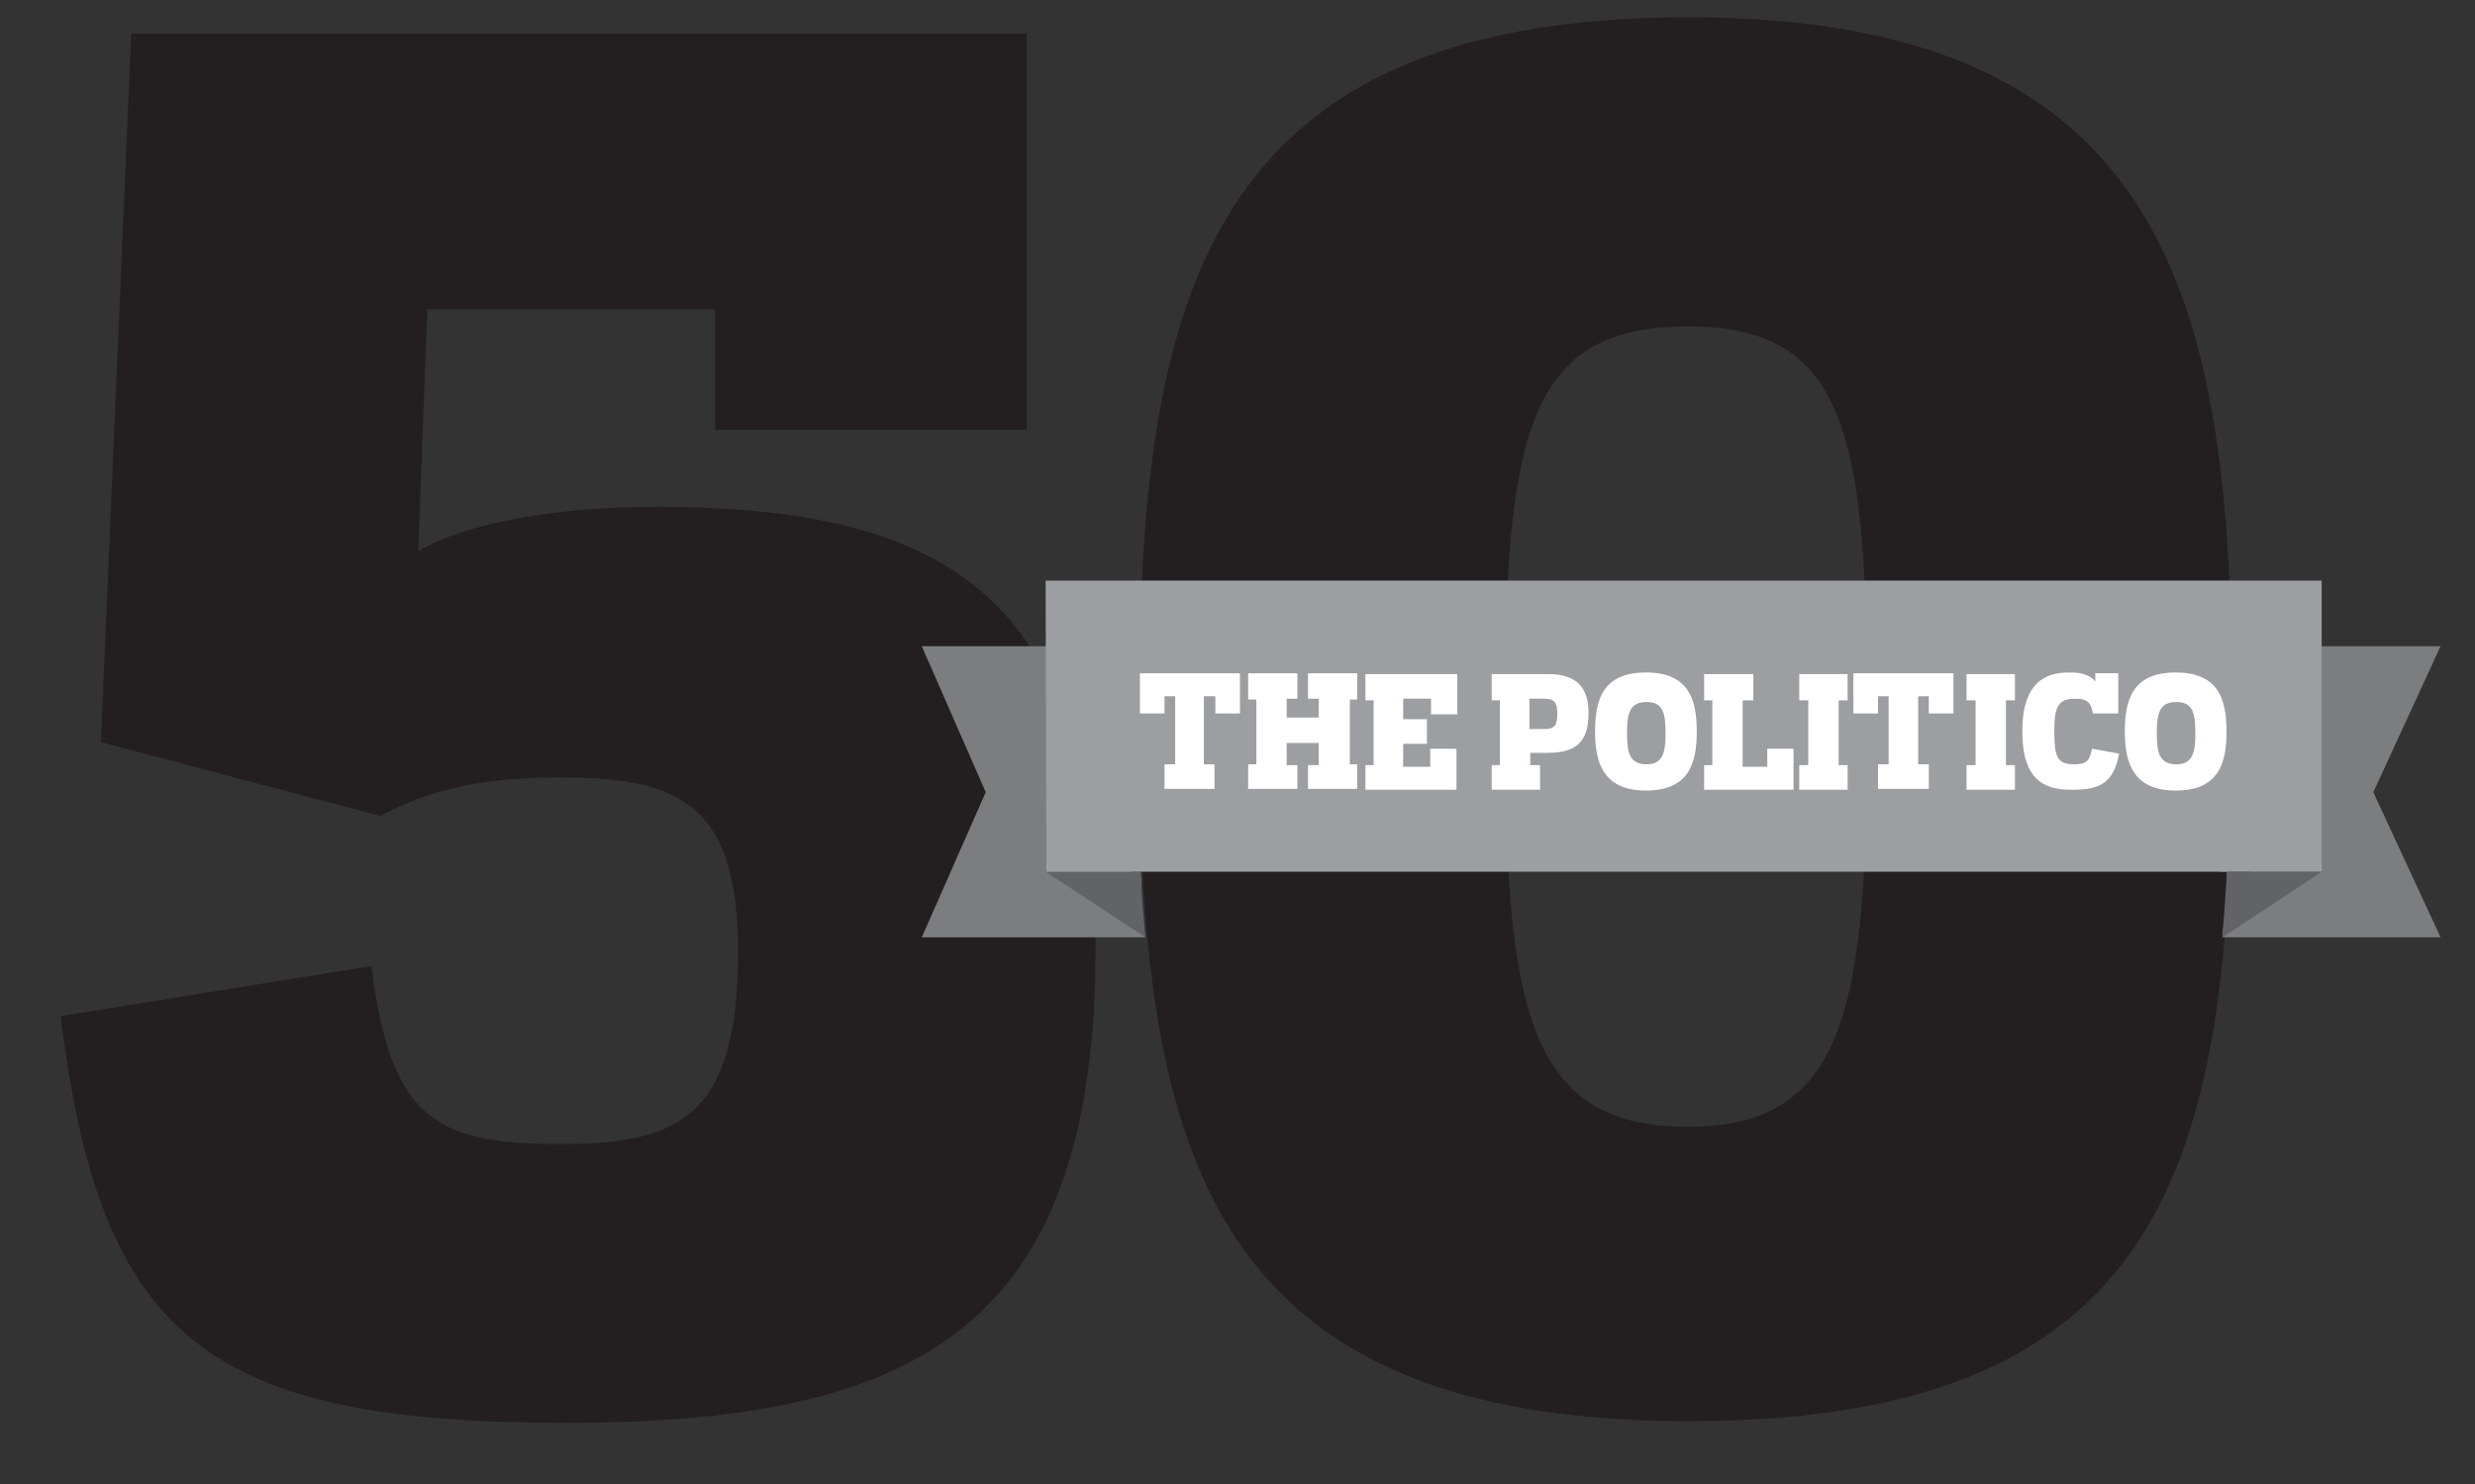 <?xml version="1.0" encoding="utf-8"?>
<!-- Generator: Adobe Illustrator 21.1.0, SVG Export Plug-In . SVG Version: 6.00 Build 0)  -->
<svg version="1.1" id="Layer_1" xmlns="http://www.w3.org/2000/svg" xmlns:xlink="http://www.w3.org/1999/xlink" x="0px" y="0px"
	 viewBox="0 0 301.8 181" style="enable-background:new 0 0 301.8 181;" xml:space="preserve">
<rect x="0" y="0" width="301.8" height="181" fill="#333333" stroke="none"/>
<style type="text/css">
	.st0{clip-path:url(#SVGID_2_);}
	.st1{enable-background:new    ;}
	.st2{fill:#231F20;}
	.st3{fill:#7B7D7F;}
	.st4{fill:#626366;}
	.st5{fill:#9C9EA1;}
	.st6{fill:#FFFFFF;}
</style>
<g>
	<g>
		<g>
			<defs>
				<rect id="SVGID_1_" y="-9.2" width="297.7" height="190.2"/>
			</defs>
			<clipPath id="SVGID_2_">
				<use xlink:href="#SVGID_1_"  style="overflow:visible;"/>
			</clipPath>
			<g class="st0">
				<g class="st1">
					<path class="st2" d="M69,173.5c-43.5,0-56.8-10.1-61.6-49.6l37.9-6.1c2.3,18.7,7.9,21.7,23,21.7c14.7,0,21.7-3.4,21.7-23.5
						c0-18.5-7.7-21.2-21.9-21.2c-9.5,0-16,1.6-21.7,4.7l-34.1-9L16,4.1h109.2v48.3H87.2V37.7H52.1l-1.1,29.5
						c6.1-3.6,17.4-5.4,29.1-5.4c37.9,0,53.5,12.9,53.5,53.9C133.5,161.8,112.1,173.5,69,173.5z"/>
				</g>
				<g class="st1">
					<path class="st2" d="M138.9,87.8c0-49.6,6.5-85.7,67-85.7c60.2,0,66.3,36.8,66.3,85.7c0,52.1-6.3,85.5-66.3,85.5
						C145.8,173.3,138.9,138.8,138.9,87.8z M227.7,87.8c0-35-2.5-48-21.9-48c-19.6,0-22.3,13.1-22.3,48c0,35.2,2.7,49.6,22.3,49.6
						C225.2,137.4,227.7,123,227.7,87.8z"/>
				</g>
			</g>
		</g>
	</g>
</g>
<polygon class="st3" points="120.2,96.6 112.4,114.3 139.7,114.3 138,112.6 137.9,111.9 137.9,78.8 112.4,78.8 "/>
<polygon class="st4" points="127.5,106.3 139.7,114.3 139.6,113.5 139.5,112.3 139.4,111.2 139.3,109.8 139.2,108.5 139.2,107.2 
	139.1,106.3 "/>
<polygon class="st3" points="270.7,78.8 270.7,106.3 274.5,106.3 272.3,110.3 271,114.3 297.6,114.3 289.4,96.6 297.6,78.8 "/>
<polygon class="st5" points="283.1,106.3 127.6,106.3 127.5,70.8 283.1,70.8 "/>
<polygon class="st4" points="283.1,106.3 271,114.3 271,113.6 271.1,112.8 271.2,111.5 271.3,110.1 271.4,108.7 271.5,107.1 
	271.5,106.3 "/>
<g class="st1">
	<path class="st6" d="M148.1,84.9h-1.3v8.3h1.3v3H142v-3h1.3v-8.3H142v2.1h-3v-4.9h12.2v4.9h-3V84.9z"/>
</g>
<g class="st1">
	<path class="st6" d="M159.5,93.3h1.3v-2.7h-3.9v2.7h1.3v2.9h-6v-3h1v-7.9h-1v-3.2h6v3.1h-1.3v2.3h3.9v-2.3h-1.3v-3.1h6v3.2h-0.9
		v7.9h0.9v3h-6V93.3z"/>
</g>
<g class="st1">
	<path class="st6" d="M166.5,96.3v-3h1v-7.9h-1v-3.2h11.2v4.9h-3.2v-1.9h-3.4v2.5h2.9v3h-2.9v2.8h3.3v-2.2h3.2v5H166.5z"/>
</g>
<g class="st1">
	<path class="st6" d="M187.8,93.3v3h-5.9v-3h1v-7.9h-1v-3.2h6.9c3.7,0,4.9,1.9,4.9,4.7c0,2.8-0.8,4.9-4.9,4.9h-2.2v1.5H187.8z
		 M188.3,88.9c1.2,0,1.6-0.4,1.6-1.8c0-1.5-0.4-1.9-1.6-1.9h-1.8v3.7H188.3z"/>
</g>
<g class="st1">
	<path class="st6" d="M194.5,89.2c0-3.8,0.9-7.2,6.2-7.2c5.3,0,6.2,3.4,6.2,7.2c0,3.8-0.9,7.2-6.2,7.2
		C195.5,96.4,194.5,93,194.5,89.2z M203.1,89.4c0-2.4-0.3-3.8-2.3-3.8c-2.1,0-2.4,1.4-2.4,3.8c0,2.4,0.3,3.8,2.4,3.8
		C202.8,93.2,203.1,91.7,203.1,89.4z"/>
</g>
<g class="st1">
	<path class="st6" d="M207.8,82.2h6v3.2h-1.3v8.1h3v-2.2h3.2v5h-10.9v-3h1v-7.9h-1V82.2z"/>
	<path class="st6" d="M219.4,82.2h5.9v3.2h-1.1v7.9h1.1v3h-5.9v-3h1.1v-7.9h-1.1V82.2z"/>
	<path class="st6" d="M235.2,84.9h-1.3v8.3h1.3v3H229v-3h1.3v-8.3H229v2.1h-3v-4.9h12.2v4.9h-3V84.9z"/>
</g>
<g class="st1">
	<path class="st6" d="M239.8,82.2h5.9v3.2h-1.1v7.9h1.1v3h-5.9v-3h1.1v-7.9h-1.1V82.2z"/>
</g>
<g class="st1">
	<path class="st6" d="M246.6,89.2c0-4.7,1.7-7.3,5.9-7.2c1.5,0,2.4,0.4,3,1.1v-1h2.8v4.9h-3.1c-0.2-1.4-0.8-1.8-2.1-1.8
		c-2.1,0-2.6,0.9-2.6,3.9c0,3.1,0.3,4.1,2.4,4.1c1.4,0,1.9-0.3,2.2-1.9l3.3,0.6c-0.7,3.8-2.6,4.4-5.7,4.4
		C248.3,96.4,246.6,94,246.6,89.2z"/>
</g>
<g class="st1">
	<path class="st6" d="M259.1,89.2c0-3.8,0.9-7.2,6.2-7.2c5.3,0,6.2,3.4,6.2,7.2c0,3.8-0.9,7.2-6.2,7.2
		C260.1,96.4,259.1,93,259.1,89.2z M267.7,89.4c0-2.4-0.3-3.8-2.3-3.8c-2.1,0-2.4,1.4-2.4,3.8c0,2.4,0.3,3.8,2.4,3.8
		C267.4,93.2,267.7,91.7,267.7,89.4z"/>
</g>
</svg>

